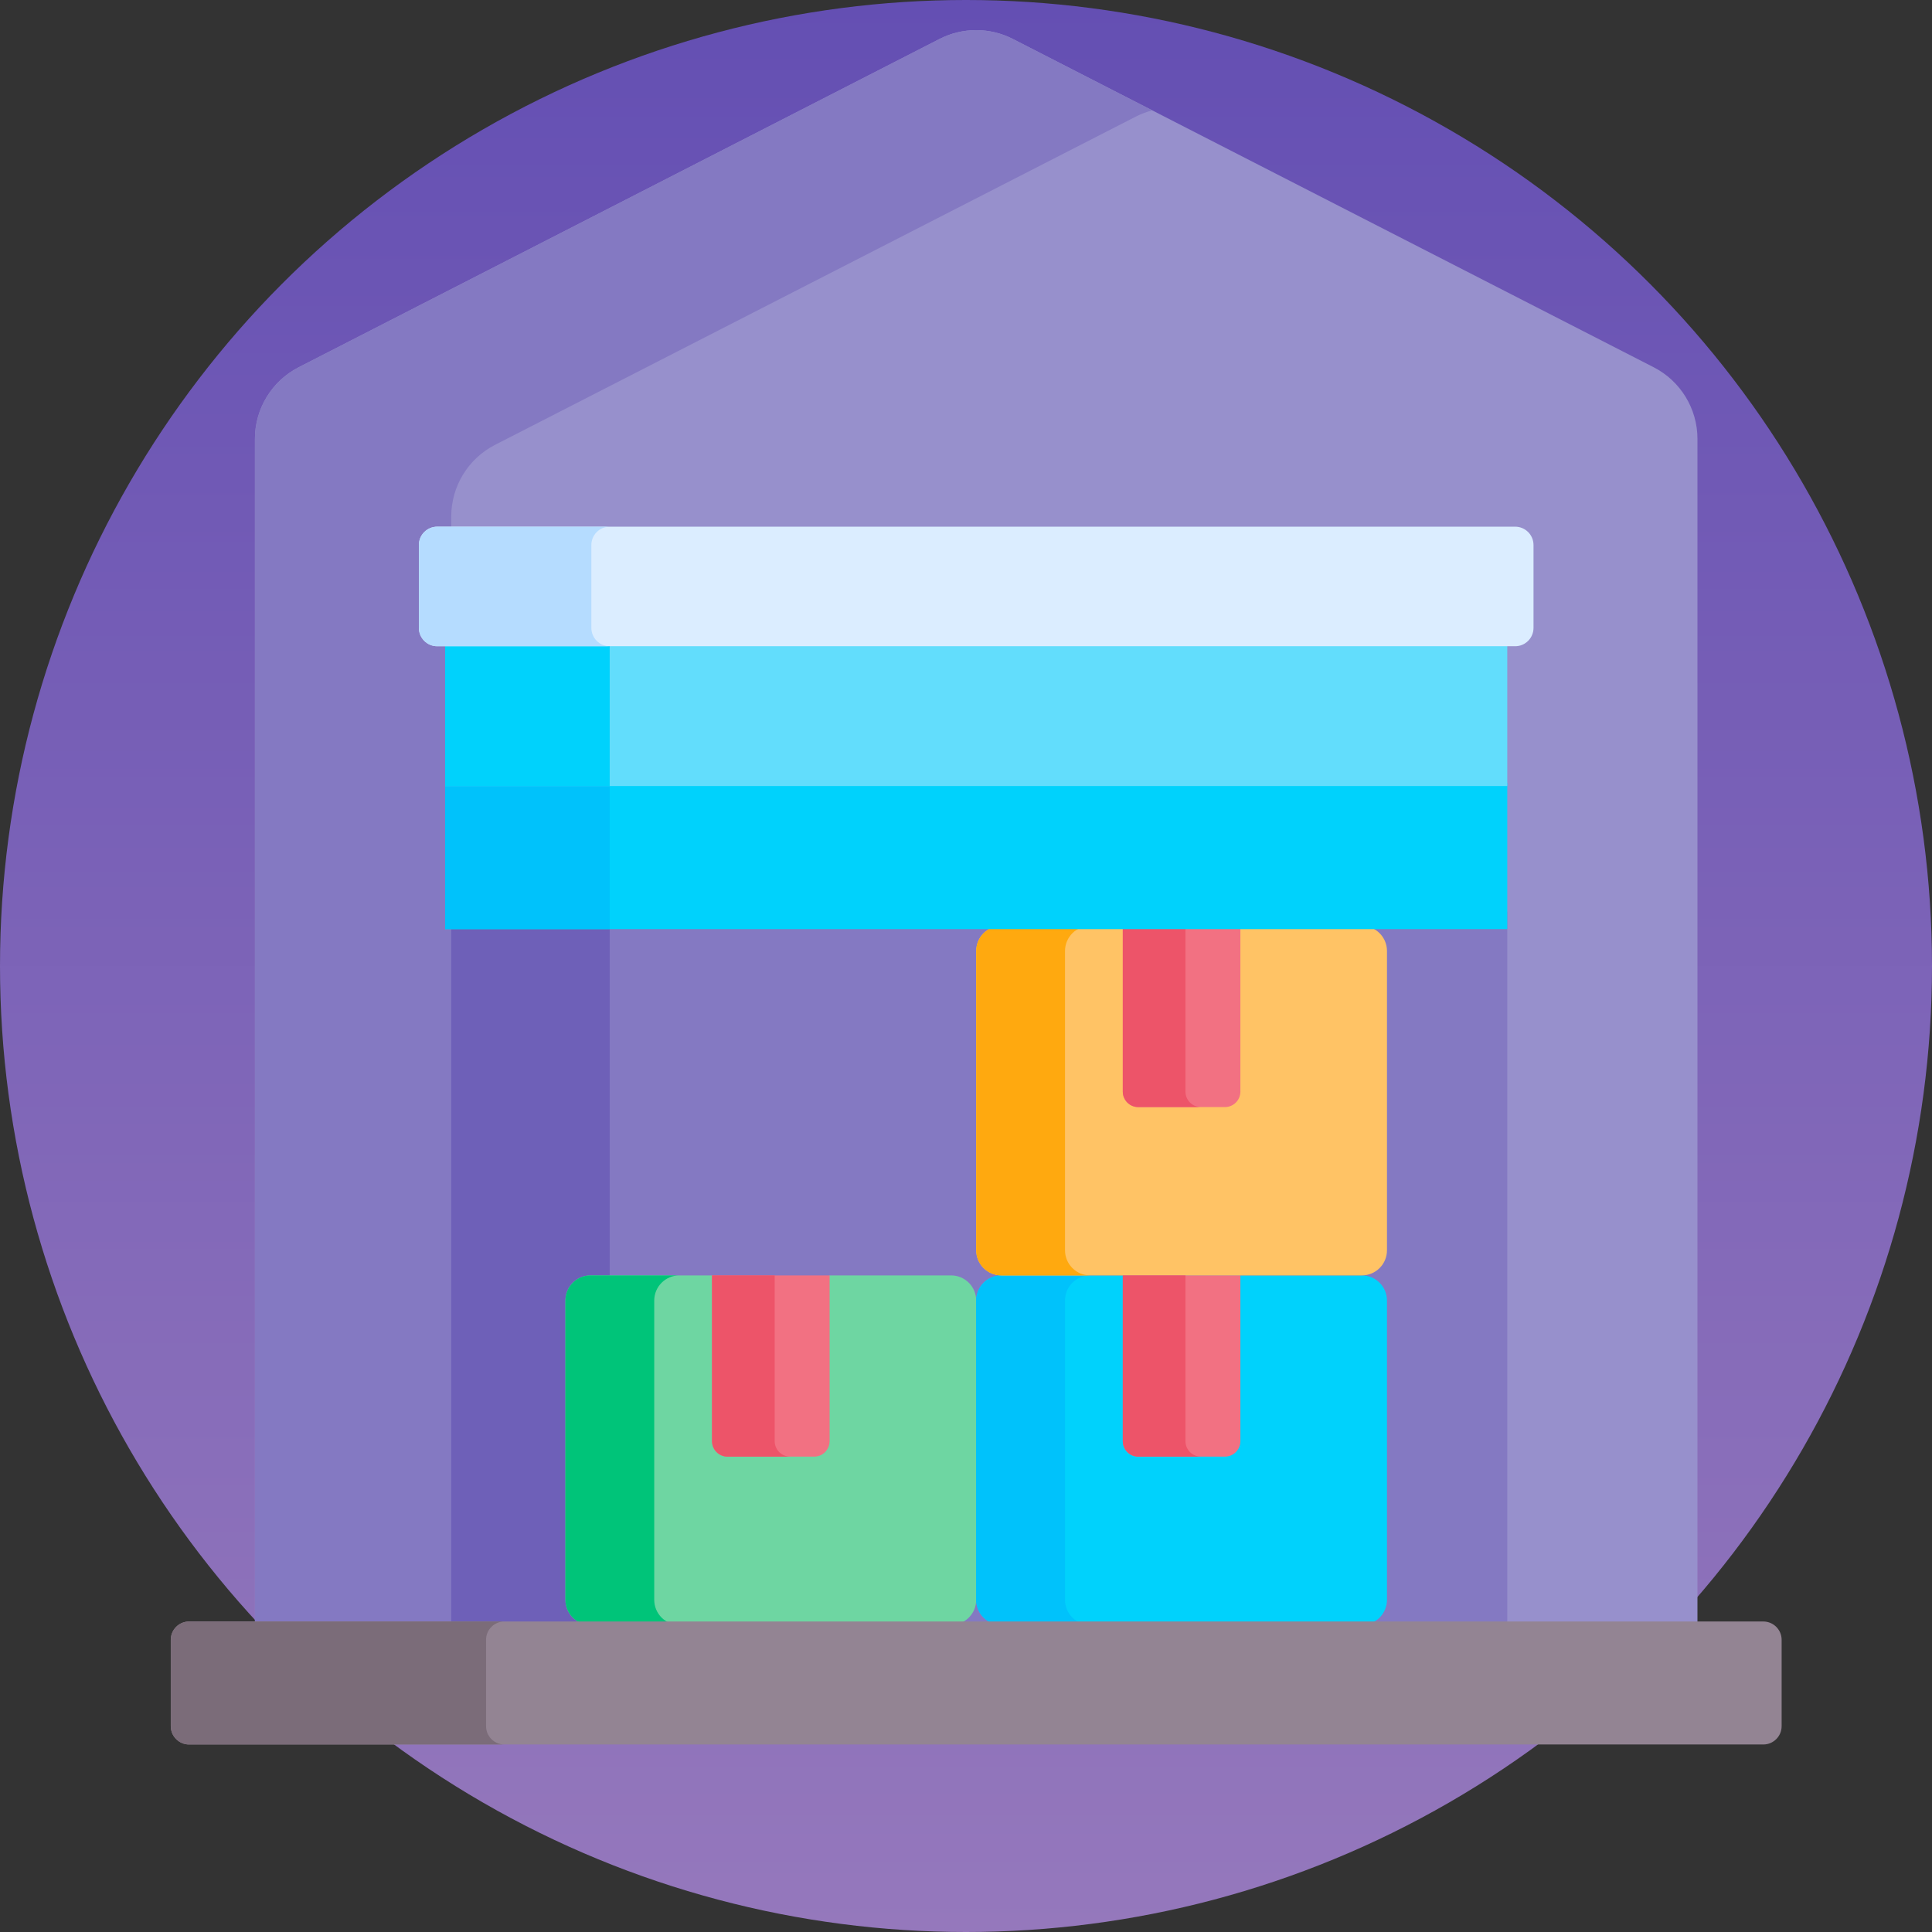 <svg width="128" height="128" viewBox="0 0 128 128" fill="none" xmlns="http://www.w3.org/2000/svg">
<rect x="0" y="0" width="128" height="128" fill="#333333" stroke="none"/>
<circle cx="64" cy="64" r="64" fill="url(#paint0_linear)"/>
<path d="M109.558 24.33L67.108 2.583C65.581 1.801 63.771 1.801 62.243 2.583L19.793 24.33C18.011 25.242 16.89 27.076 16.89 29.078V107.657H64.676H112.461V29.078C112.461 27.076 111.34 25.242 109.558 24.33V24.33Z" fill="#9790CC"/>
<path d="M29.491 60.403V109.366H99.861C99.861 108.852 99.861 60.821 99.861 60.403H29.491Z" fill="#8479C2"/>
<path d="M29.491 60.403V109.366H40.394C40.394 108.852 40.394 60.821 40.394 60.403H29.491Z" fill="#6E60B8"/>
<path d="M29.896 34.22C29.896 32.218 31.017 30.384 32.799 29.472L75.249 7.726C75.6 7.546 75.966 7.41 76.339 7.312L67.108 2.583C65.581 1.801 63.771 1.801 62.243 2.583L19.793 24.33C18.011 25.242 16.89 27.076 16.89 29.078V107.657H29.896V34.22Z" fill="#8479C2"/>
<path d="M63.011 84.499H54.963L54.108 85.113H47.937L47.173 84.499H39.125C38.206 84.499 37.46 85.244 37.46 86.164V105.992C37.46 106.912 38.206 107.657 39.125 107.657H63.011C63.93 107.657 64.675 106.912 64.675 105.992V86.164C64.676 85.244 63.93 84.499 63.011 84.499V84.499Z" fill="#6ED6A2"/>
<path d="M43.345 105.992V86.164C43.345 85.244 44.09 84.499 45.01 84.499H39.125C38.206 84.499 37.46 85.244 37.46 86.164V105.992C37.46 106.912 38.206 107.657 39.125 107.657H45.01C44.09 107.657 43.345 106.912 43.345 105.992Z" fill="#00C479"/>
<path d="M47.173 84.499V95.481C47.173 96.047 47.631 96.505 48.197 96.505H53.939C54.505 96.505 54.963 96.047 54.963 95.481V84.499H47.173Z" fill="#F27182"/>
<path d="M90.227 84.499H82.179L81.589 84.884H74.686L74.388 84.499H66.34C65.421 84.499 64.676 85.244 64.676 86.164V105.992C64.676 106.912 65.421 107.657 66.34 107.657H90.227C91.146 107.657 91.891 106.912 91.891 105.992V86.164C91.891 85.244 91.146 84.499 90.227 84.499Z" fill="#00D2FC"/>
<path d="M70.56 105.992V86.164C70.56 85.244 71.306 84.499 72.225 84.499H66.34C65.421 84.499 64.676 85.244 64.676 86.164V105.992C64.676 106.912 65.421 107.657 66.34 107.657H72.225C71.306 107.657 70.56 106.912 70.56 105.992Z" fill="#00C2FB"/>
<path d="M74.388 84.499V95.481C74.388 96.047 74.847 96.505 75.412 96.505H81.154C81.72 96.505 82.179 96.047 82.179 95.481V84.499H74.388Z" fill="#F27182"/>
<path d="M90.226 61.341H66.34C65.421 61.341 64.676 62.086 64.676 63.006V82.834C64.676 83.754 65.421 84.499 66.34 84.499H74.388H90.226C91.145 84.499 91.891 83.754 91.891 82.834V63.006C91.891 62.086 91.146 61.341 90.226 61.341Z" fill="#FFC365"/>
<path d="M70.56 82.834V63.006C70.56 62.086 71.306 61.341 72.225 61.341H66.34C65.421 61.341 64.676 62.086 64.676 63.006V82.834C64.676 83.754 65.421 84.499 66.34 84.499H72.225C71.306 84.499 70.56 83.754 70.56 82.834Z" fill="#FFA90F"/>
<path d="M74.388 61.341V72.323C74.388 72.889 74.847 73.347 75.412 73.347H81.154C81.72 73.347 82.179 72.889 82.179 72.323V61.341H74.388Z" fill="#F27182"/>
<path d="M51.325 95.481V84.499H47.173V95.481C47.173 96.046 47.631 96.505 48.197 96.505H52.349C51.783 96.505 51.325 96.046 51.325 95.481Z" fill="#ED5469"/>
<path d="M78.54 95.481V84.499H74.388V95.481C74.388 96.046 74.847 96.505 75.412 96.505H79.564C78.998 96.505 78.54 96.046 78.54 95.481Z" fill="#ED5469"/>
<path d="M78.54 72.323V61.341H74.388V72.323C74.388 72.888 74.847 73.347 75.412 73.347H79.564C78.998 73.347 78.54 72.888 78.54 72.323Z" fill="#ED5469"/>
<path d="M116.823 107.428H12.529C11.858 107.428 11.314 107.973 11.314 108.644V114.362C11.314 115.033 11.858 115.577 12.529 115.577H116.823C117.494 115.577 118.038 115.033 118.038 114.362V108.644C118.038 107.973 117.494 107.428 116.823 107.428Z" fill="#938493"/>
<path d="M32.202 114.362V108.644C32.202 107.973 32.746 107.428 33.417 107.428H12.529C11.858 107.428 11.314 107.973 11.314 108.644V114.362C11.314 115.033 11.858 115.577 12.529 115.577H33.417C32.746 115.577 32.202 115.033 32.202 114.362Z" fill="#7B6C79"/>
<path d="M29.491 51.861H99.861V61.558H29.491V51.861Z" fill="#00D2FC"/>
<path d="M29.491 51.861H40.394V61.558H29.491V51.861Z" fill="#00C2FB"/>
<path d="M29.491 42.267H99.861V52.078H29.491V42.267Z" fill="#62DDFC"/>
<path d="M29.491 42.267H40.394V52.078H29.491V42.267Z" fill="#00D2FC"/>
<path d="M101.599 41.599V36.11C101.599 35.438 101.055 34.894 100.384 34.894H28.968C28.296 34.894 27.752 35.438 27.752 36.11V41.599C27.752 42.27 28.296 42.815 28.968 42.815H100.384C101.055 42.815 101.599 42.27 101.599 41.599Z" fill="#DBEDFF"/>
<path d="M39.179 41.599V36.11C39.179 35.438 39.723 34.894 40.394 34.894H28.968C28.296 34.894 27.752 35.438 27.752 36.11V41.599C27.752 42.27 28.296 42.815 28.968 42.815H40.394C39.723 42.815 39.179 42.27 39.179 41.599Z" fill="#B5DCFF"/>
<defs>
<linearGradient id="paint0_linear" x1="63.907" y1="128" x2="63.907" y2="-1.91038e-07" gradientUnits="userSpaceOnUse">
<stop stop-color="#9578BC"/>
<stop offset="1" stop-color="#644FB3"/>
<stop offset="1" stop-color="#644FB3" stop-opacity="0"/>
</linearGradient>
</defs>
</svg>
